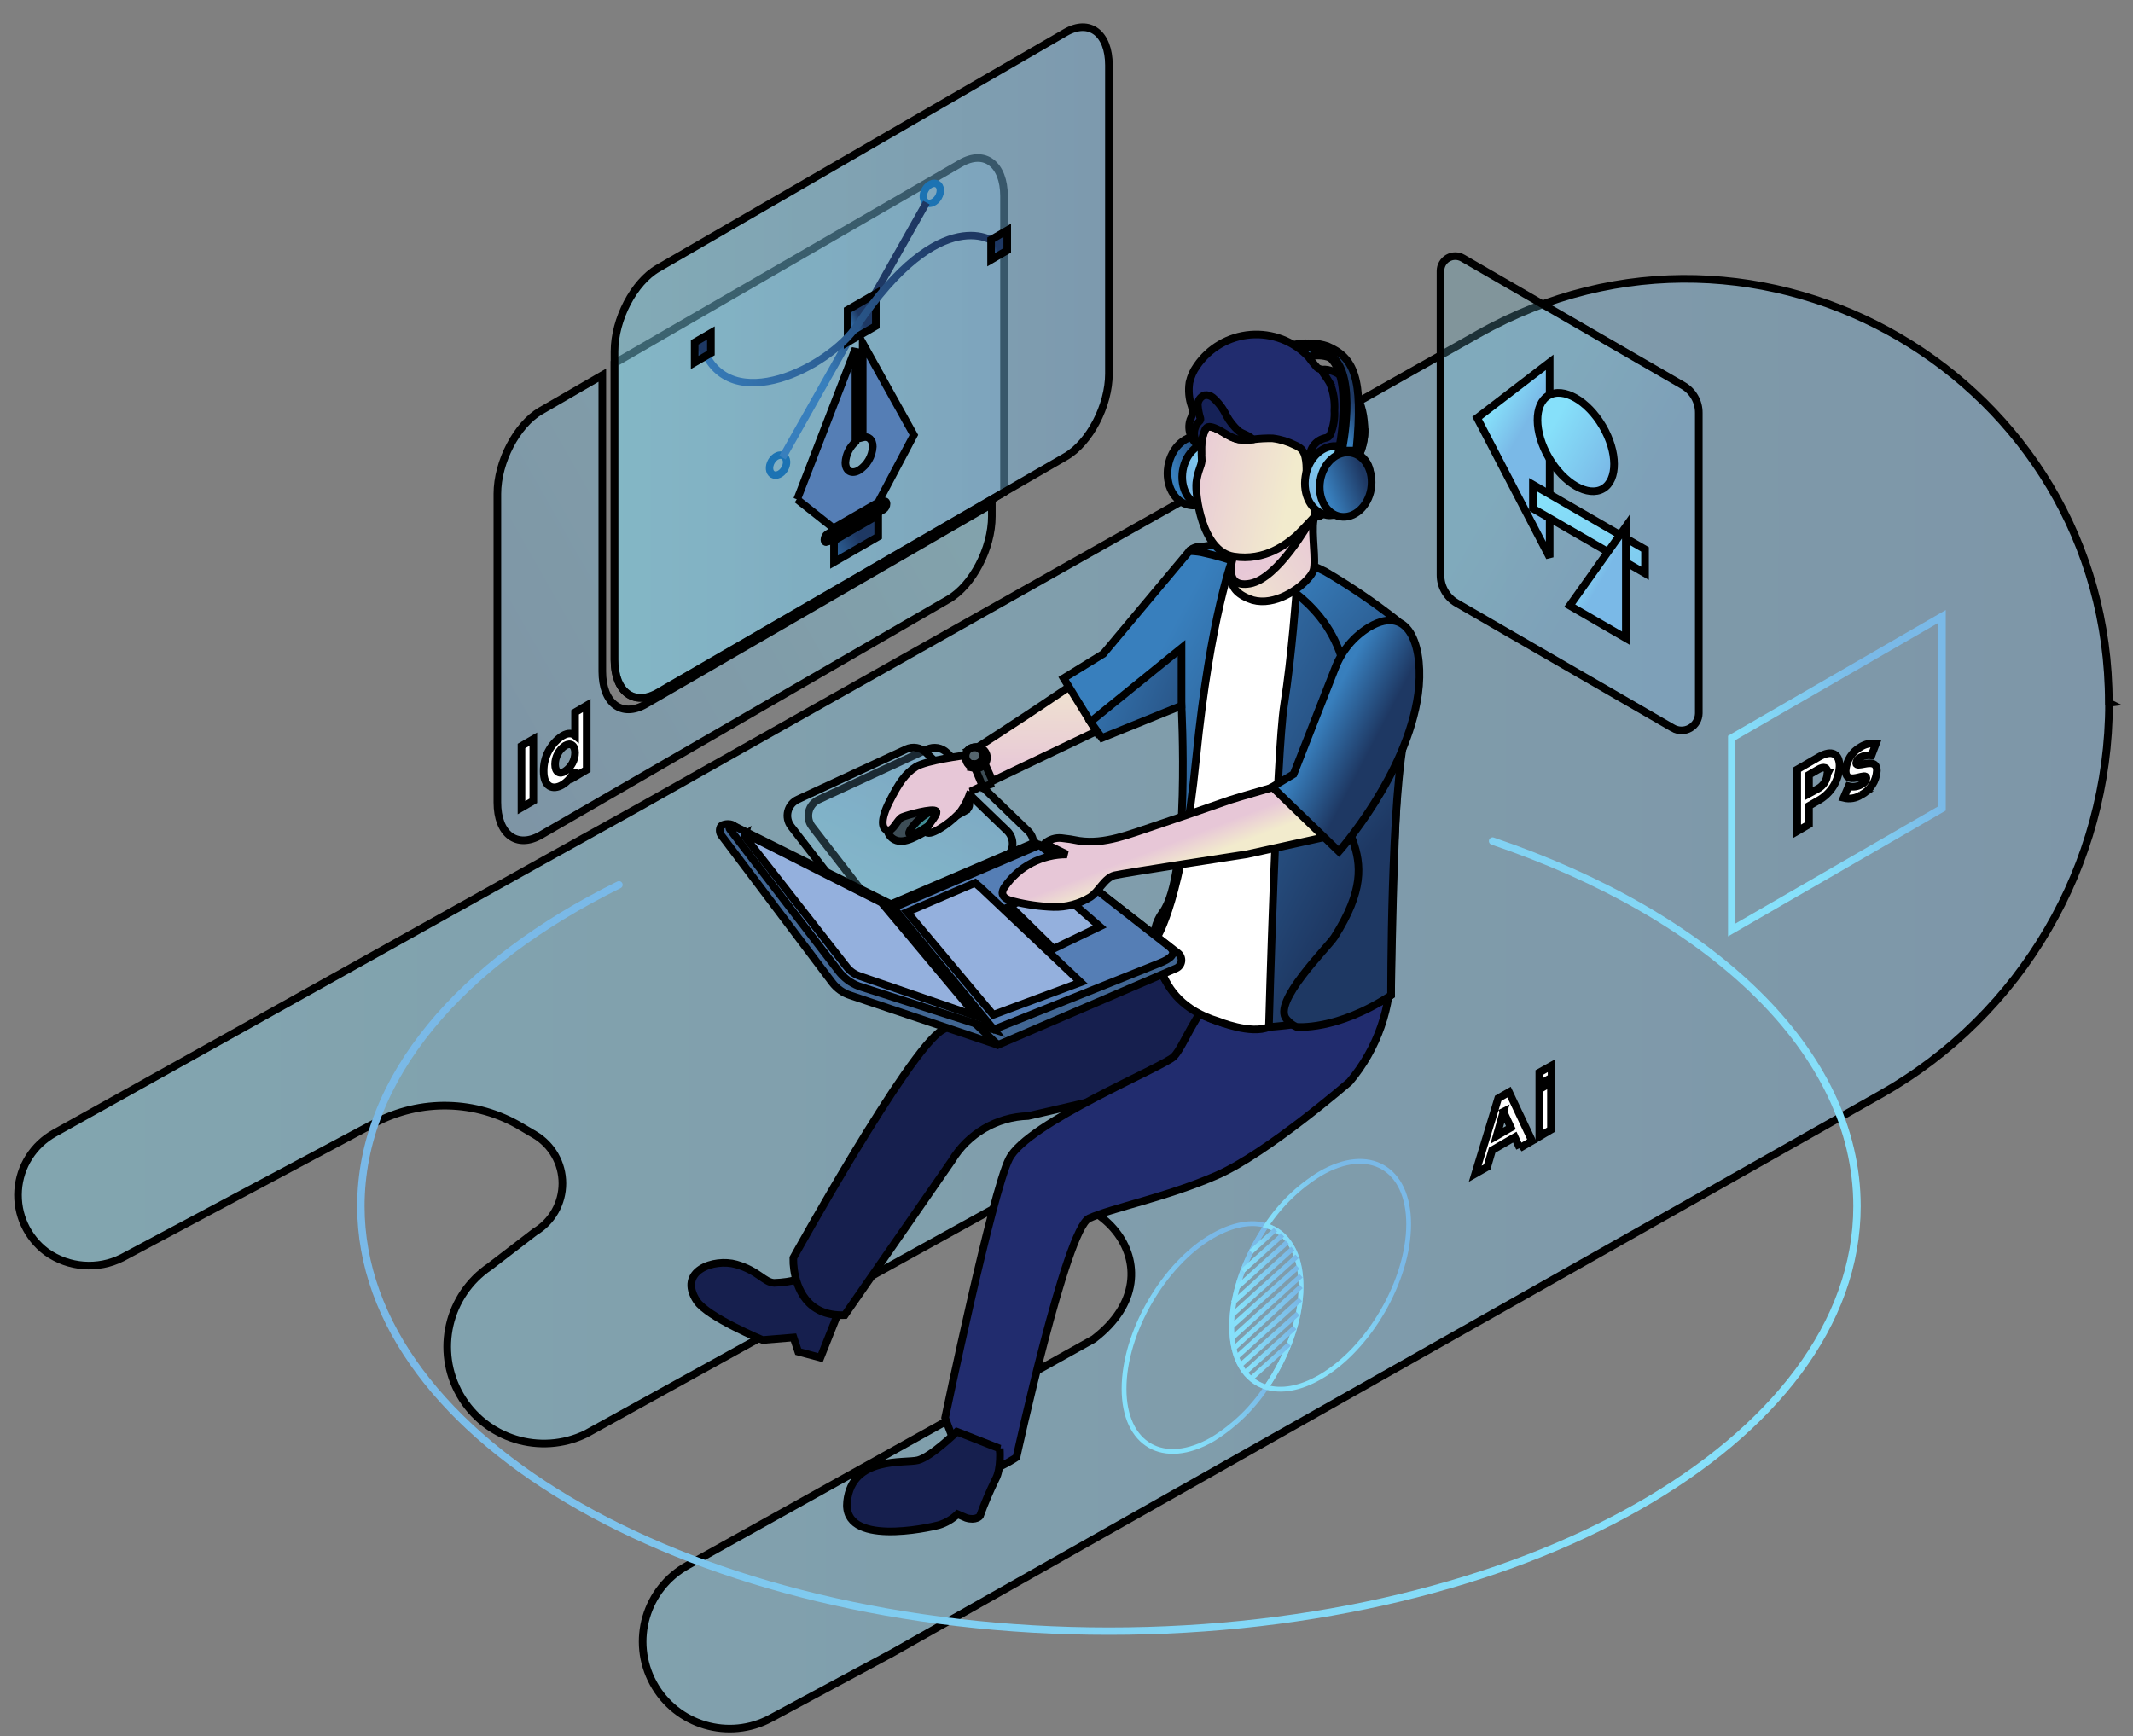 <svg width="737" height="600" xmlns="http://www.w3.org/2000/svg">
 <rect width="100%" height="100%" fill="#808080" stroke="none"/>
 <!-- Created with Method Draw - http://github.com/duopixel/Method-Draw/ -->

 <g>
  <title>background</title>
  <rect fill="none" id="canvas_background" height="602" width="739" y="-1" x="-1"/>
  <g display="none" overflow="visible" y="0" x="0" height="100%" width="100%" id="canvasGrid">
   <rect fill="url(#gridpattern)" stroke-width="0" y="0" x="0" height="100%" width="100%"/>
  </g>
 </g>
 <g>
  <title>Layer 1</title>
  <desc transform="matrix(0.529,0,0,0.529,0,0) ">Created with Sketch.</desc>
  <defs>
   <linearGradient y2="65.736%" y1="10.016%" x2="-14.855%" x1="87.595%" id="svg_108">
    <stop offset="0" stop-color="#86E0FA"/>
    <stop offset="1" stop-color="#7AB9E7"/>
   </linearGradient>
   <linearGradient y2="49.983%" y1="49.983%" x1="-2.4975e-14%" id="svg_107">
    <stop offset="0" stop-color="#86E0FA"/>
    <stop offset="1" stop-color="#7AB9E7"/>
   </linearGradient>
   <linearGradient y2="49.999%" y1="49.999%" x1=".014%" id="svg_106">
    <stop offset="0" stop-color="#86E0FA"/>
    <stop offset="1" stop-color="#7AB9E7"/>
   </linearGradient>
   <linearGradient y2="37.205%" y1="60.682%" x2="9.504%" x1="90.496%" id="svg_105">
    <stop offset="0" stop-color="#86E0FA"/>
    <stop offset="1" stop-color="#7AB9E7"/>
   </linearGradient>
   <linearGradient y2="7.363%" y1="78.936%" x2="57.443%" x1="19.511%" id="svg_104">
    <stop offset="0" stop-color="#86E0FA"/>
    <stop offset="1" stop-color="#7AB9E7"/>
   </linearGradient>
   <linearGradient y2="7.425%" y1="78.945%" x2="57.438%" x1="19.506%" id="svg_103">
    <stop offset="0" stop-color="#86E0FA"/>
    <stop offset="1" stop-color="#7AB9E7"/>
   </linearGradient>
   <linearGradient y2="51.231%" y1="34.146%" x2="45.683%" x1="142.6%" id="svg_102">
    <stop offset="0" stop-color="#1E3863"/>
    <stop offset="1" stop-color="#387FBD"/>
   </linearGradient>
   <linearGradient y2="20.698%" y1="79.38%" x2="28.684%" x1="71.316%" id="svg_101">
    <stop offset="0" stop-color="#1E3863"/>
    <stop offset="1" stop-color="#387FBD"/>
   </linearGradient>
   <linearGradient y2="20.798%" y1="79.37%" x2="28.708%" x1="71.292%" id="svg_100">
    <stop offset="0" stop-color="#86E0FA"/>
    <stop offset="1" stop-color="#7AB9E7"/>
   </linearGradient>
   <linearGradient y2="49.989%" y1="49.989%" x1="-1.9677e-14%" id="svg_99">
    <stop offset="0" stop-color="#86E0FA"/>
    <stop offset="1" stop-color="#7AB9E7"/>
   </linearGradient>
   <linearGradient y2="10.897%" y1="67.973%" x2="24.365%" x1="23.53%" id="svg_98">
    <stop offset="0" stop-color="#E7C7D7"/>
    <stop offset="0.42" stop-color="#ECD6D3"/>
    <stop offset="1" stop-color="#F2EBCD"/>
   </linearGradient>
   <linearGradient y2="28.855%" y1="72.799%" x2="23.178%" x1="81.193%" id="svg_97">
    <stop offset="0" stop-color="#1E3863"/>
    <stop offset="1" stop-color="#387FBD"/>
   </linearGradient>
   <linearGradient y2="12.93%" y1="70.861%" x2="31.805%" x1="64.492%" id="svg_96">
    <stop offset="0" stop-color="#1E3863"/>
    <stop offset="1" stop-color="#387FBD"/>
   </linearGradient>
   <linearGradient y2="67.092%" y1="56.436%" x2="54.555%" x1="43.923%" id="svg_95">
    <stop offset="0" stop-color="#E7C7D7"/>
    <stop offset="0.42" stop-color="#ECD6D3"/>
    <stop offset="1" stop-color="#F2EBCD"/>
   </linearGradient>
   <linearGradient y2="54.307%" y1="-15.463%" x2="-31.395%" x1="99.449%" id="svg_94">
    <stop offset="0" stop-color="#E7C7D7"/>
    <stop offset="0.42" stop-color="#ECD6D3"/>
    <stop offset="1" stop-color="#F2EBCD"/>
   </linearGradient>
   <linearGradient y2="377.6%" y1="36.403%" x2="361.53%" x1="41.214%" id="svg_93">
    <stop offset="0" stop-color="#E7C7D7"/>
    <stop offset="0.42" stop-color="#ECD6D3"/>
    <stop offset="1" stop-color="#F2EBCD"/>
   </linearGradient>
   <linearGradient y2="53.365%" y1="37.112%" x2="62.226%" x1="-5.415%" id="svg_92">
    <stop offset="0" stop-color="#E7C7D7"/>
    <stop offset="0.42" stop-color="#ECD6D3"/>
    <stop offset="1" stop-color="#F2EBCD"/>
   </linearGradient>
   <linearGradient y2="74045%" y1="74309%" x2="2280.3%" x1="2167%" id="svg_91">
    <stop offset="0" stop-color="#E7C7D7"/>
    <stop offset="0.42" stop-color="#ECD6D3"/>
    <stop offset="1" stop-color="#F2EBCD"/>
   </linearGradient>
   <linearGradient y2="71.105%" y1="32.477%" x2="-46.294%" x1="55.573%" id="svg_89">
    <stop offset="0" stop-color="#1E3863"/>
    <stop offset="1" stop-color="#387FBD"/>
   </linearGradient>
   <linearGradient y2="82.547%" y1="28.253%" x2="-45.087%" x1="43.489%" id="svg_88">
    <stop offset="0" stop-color="#1E3863"/>
    <stop offset="1" stop-color="#387FBD"/>
   </linearGradient>
   <linearGradient y2="68.137%" y1="34.535%" x2="27.883%" x1="60.841%" id="svg_87">
    <stop offset="0" stop-color="#1E3863"/>
    <stop offset="1" stop-color="#387FBD"/>
   </linearGradient>
   <linearGradient y2="73.702%" y1="40.205%" x2="2.784%" x1="36.556%" id="svg_86">
    <stop offset="0" stop-color="#1E3863"/>
    <stop offset="1" stop-color="#387FBD"/>
   </linearGradient>
   <linearGradient y2="64.54%" y1="34.985%" x2="-9.899%" x1="92.574%" id="svg_85">
    <stop offset="0" stop-color="#1E3863"/>
    <stop offset="1" stop-color="#387FBD"/>
   </linearGradient>
   <linearGradient y2="77.326%" y1="45.465%" x2="-11.244%" x1="19.093%" id="svg_84">
    <stop offset="0" stop-color="#1E3863"/>
    <stop offset="1" stop-color="#387FBD"/>
   </linearGradient>
   <linearGradient y2="78.36%" y1="46.616%" x2="-14.013%" x1="16.342%" id="svg_83">
    <stop offset="0" stop-color="#1E3863"/>
    <stop offset="1" stop-color="#387FBD"/>
   </linearGradient>
   <linearGradient y2="16.898%" y1="101.33%" x2="-30.902%" x1="191.5%" id="svg_82">
    <stop offset="0" stop-color="#1E3863"/>
    <stop offset="1" stop-color="#387FBD"/>
   </linearGradient>
   <linearGradient y2="37.196%" y1="58.141%" x2="41.056%" x1="65.392%" id="svg_81">
    <stop offset="0" stop-color="#1E3863"/>
    <stop offset="1" stop-color="#387FBD"/>
   </linearGradient>
   <linearGradient y2="63.922%" y1="32.437%" x2="65.418%" x1="35.632%" id="svg_80">
    <stop offset="0" stop-color="#86E0FA"/>
    <stop offset="1" stop-color="#7AB9E7"/>
   </linearGradient>
   <linearGradient y2="39.856%" y1="12.652%" x2="54.405%" x1="37.176%" id="svg_79">
    <stop offset="0" stop-color="#86E0FA"/>
    <stop offset="1" stop-color="#7AB9E7"/>
   </linearGradient>
   <linearGradient y2="92.735%" y1="21.523%" x2="67.625%" x1="44.028%" id="svg_78">
    <stop offset="0" stop-color="#86E0FA"/>
    <stop offset="1" stop-color="#7AB9E7"/>
   </linearGradient>
   <linearGradient y2="170.12%" y1="6.913%" x2="134.94%" x1="31.089%" id="svg_77">
    <stop offset="0" stop-color="#86E0FA"/>
    <stop offset="1" stop-color="#7AB9E7"/>
   </linearGradient>
   <linearGradient y2="41.281%" y1="12.179%" x2="64.846%" x1="39.398%" id="svg_76">
    <stop offset="0" stop-color="#86E0FA"/>
    <stop offset="1" stop-color="#7AB9E7"/>
   </linearGradient>
   <linearGradient y2="64.646%" y1="30.54%" x2="5.835%" x1="92.612%" id="svg_75">
    <stop offset="0" stop-color="#86E0FA"/>
    <stop offset="1" stop-color="#7AB9E7"/>
   </linearGradient>
   <linearGradient y2="20.714%" y1="79.286%" x2="28.708%" x1="71.292%" id="svg_74">
    <stop offset="0" stop-color="#1E3863"/>
    <stop offset="1" stop-color="#387FBD"/>
   </linearGradient>
   <linearGradient y2="72.413%" y1="47.955%" x2="-31.97%" x1="59.672%" id="svg_73">
    <stop offset="0" stop-color="#1E3863"/>
    <stop offset="1" stop-color="#387FBD"/>
   </linearGradient>
   <linearGradient y2="56.764%" y1="33.581%" x2="43.327%" x1="66.58%" id="svg_72">
    <stop offset="0" stop-color="#1E3863"/>
    <stop offset="1" stop-color="#387FBD"/>
   </linearGradient>
   <linearGradient y2="30.451%" y1="70.395%" x2="74.486%" x1="27.943%" id="svg_71">
    <stop offset="0" stop-color="#86E0FA"/>
    <stop offset="1" stop-color="#7AB9E7"/>
   </linearGradient>
   <linearGradient y2="35.56%" y1="73.166%" x2="71.37%" x1="30.547%" id="svg_70">
    <stop offset="0" stop-color="#86E0FA"/>
    <stop offset="1" stop-color="#7AB9E7"/>
   </linearGradient>
   <linearGradient y2="37.088%" y1="63.425%" x2="60.623%" x1="40.957%" id="svg_69">
    <stop offset="0" stop-color="#86E0FA"/>
    <stop offset="1" stop-color="#7AB9E7"/>
   </linearGradient>
   <linearGradient y2="27.219%" y1="64.798%" x2="71.069%" x1="30.286%" id="svg_68">
    <stop offset="0" stop-color="#86E0FA"/>
    <stop offset="1" stop-color="#7AB9E7"/>
   </linearGradient>
   <linearGradient y2="25.245%" y1="79.902%" x2="114.53%" x1="9.691%" id="svg_67">
    <stop offset="0" stop-color="#86E0FA"/>
    <stop offset="1" stop-color="#7AB9E7"/>
   </linearGradient>
   <linearGradient y2="24.427%" y1="78.084%" x2="108.99%" x1="5.973%" id="svg_66">
    <stop offset="0" stop-color="#86E0FA"/>
    <stop offset="1" stop-color="#7AB9E7"/>
   </linearGradient>
   <linearGradient y2="24.39%" y1="77.716%" x2="107.11%" x1="4.64%" id="svg_65">
    <stop offset="0" stop-color="#86E0FA"/>
    <stop offset="1" stop-color="#7AB9E7"/>
   </linearGradient>
   <linearGradient y2="24.177%" y1="77.36%" x2="106.08%" x1="3.919%" id="svg_64">
    <stop offset="0" stop-color="#86E0FA"/>
    <stop offset="1" stop-color="#7AB9E7"/>
   </linearGradient>
   <linearGradient y2="24.108%" y1="77.144%" x2="105.67%" x1="3.664%" id="svg_63">
    <stop offset="0" stop-color="#86E0FA"/>
    <stop offset="1" stop-color="#7AB9E7"/>
   </linearGradient>
   <linearGradient y2="24.175%" y1="76.837%" x2="105.52%" x1="3.513%" id="svg_62">
    <stop offset="0" stop-color="#86E0FA"/>
    <stop offset="1" stop-color="#7AB9E7"/>
   </linearGradient>
   <linearGradient y2="23.957%" y1="76.942%" x2="105.29%" x1="3.451%" id="svg_61">
    <stop offset="0" stop-color="#86E0FA"/>
    <stop offset="1" stop-color="#7AB9E7"/>
   </linearGradient>
   <linearGradient y2="23.418%" y1="77.592%" x2="105.43%" x1="3.455%" id="svg_60">
    <stop offset="0" stop-color="#86E0FA"/>
    <stop offset="1" stop-color="#7AB9E7"/>
   </linearGradient>
   <linearGradient y2="23.959%" y1="77.011%" x2="105.66%" x1="3.675%" id="svg_59">
    <stop offset="0" stop-color="#86E0FA"/>
    <stop offset="1" stop-color="#7AB9E7"/>
   </linearGradient>
   <linearGradient y2="23.958%" y1="76.756%" x2="106.35%" x1="4.057%" id="svg_58">
    <stop offset="0" stop-color="#86E0FA"/>
    <stop offset="1" stop-color="#7AB9E7"/>
   </linearGradient>
   <linearGradient y2="23.725%" y1="77.149%" x2="107.35%" x1="4.77%" id="svg_57">
    <stop offset="0" stop-color="#86E0FA"/>
    <stop offset="1" stop-color="#7AB9E7"/>
   </linearGradient>
   <linearGradient y2="23.657%" y1="77.32%" x2="109.32%" x1="6.205%" id="svg_56">
    <stop offset="0" stop-color="#86E0FA"/>
    <stop offset="1" stop-color="#7AB9E7"/>
   </linearGradient>
  </defs>
  <g stroke="null" id="svg_195">
   <g stroke="null" transform="matrix(2.632,0,0,2.632,-375.729,-2187.581) " id="svg_110" fill-rule="evenodd" fill="none">
    <g stroke="null" id="svg_111">
     <g stroke="null" id="svg_112">
      <path stroke="null" id="svg_113" opacity="0.36" fill-rule="nonzero" fill="url(#svg_108)" d="m272.961,897.331l0,1.62c0,4.194 -2.552,9.081 -5.698,10.89l-53.526,30.96c-3.145,1.8 -5.689,-0.117 -5.689,-4.311l0,-40.5c0,-4.203 2.543,-9.081 5.689,-10.899l8.088,-4.68l0,38.889c0,4.194 2.543,6.12 5.689,4.311l45.447,-26.28l-0,0z"/>
      <path stroke="null" id="svg_114" opacity="0.22" fill-rule="nonzero" fill="url(#svg_107)" d="m274.561,856.895l0,38.889l-45.447,26.316c-3.145,1.8 -5.689,-0.117 -5.689,-4.32l0,-38.934l45.438,-26.262c3.145,-1.827 5.698,0.117 5.698,4.311z"/>
      <path stroke="null" id="svg_115" opacity="0.39" fill-rule="nonzero" fill="url(#svg_106)" d="m419.621,923.441c0,21.286 -11.45,40.921 -29.962,51.381l-129.86,73.404l-15.826,8.505c-5.532,3.002 -12.446,0.955 -15.458,-4.577c-3.012,-5.532 -0.986,-12.462 4.53,-15.493l53.292,-29.7c11.962,-9.126 0,-22.824 -12.752,-17.334l-53.922,29.79c-5.995,2.893 -13.203,0.658 -16.515,-5.122s-1.603,-13.141 3.916,-16.865l4.925,-3.78l0.98,-0.756c2.243,-1.337 3.617,-3.758 3.617,-6.372s-1.374,-5.035 -3.617,-6.372l-1.797,-1.062c-5.908,-3.529 -13.23,-3.7 -19.295,-0.45l-33.072,17.64c-3.201,1.623 -7.037,1.331 -9.957,-0.756c-2.527,-1.891 -3.924,-4.936 -3.71,-8.088c0.214,-3.152 2.01,-5.979 4.77,-7.509l63.556,-35.469l13.256,-7.371l110.13,-62.1c36.999,-20.862 82.743,5.922 82.743,48.438l0.036,0.018l-0.007,0.001z"/>
      <path stroke="url(#svg_105)" id="svg_116" stroke-width="0.972" stroke-linecap="round" d="m338.701,941.58c28.65,9.747 47.837,27.567 47.837,47.934c0,30.834 -43.973,55.8 -98.209,55.8c-54.236,0 -98.2,-25.002 -98.2,-55.8c0,-16.848 13.13,-31.95 33.881,-42.192"/>
      <path stroke="null" id="svg_117" opacity="0.22" fill-rule="nonzero" fill="url(#svg_104)" d="m260.361,953.91l-11.009,-14.238c-0.433,-0.566 -0.584,-1.3 -0.408,-1.991c0.175,-0.691 0.657,-1.264 1.307,-1.555l14.217,-6.588c0.869,-0.406 1.898,-0.234 2.588,0.432l10.667,10.287c0.49,0.472 0.75,1.136 0.71,1.816c-0.04,0.68 -0.375,1.309 -0.917,1.721l-13.867,10.548c-0.492,0.384 -1.117,0.555 -1.735,0.474s-1.178,-0.408 -1.554,-0.906l0.001,0z"/>
      <path stroke="null" id="svg_118" opacity="0.22" fill-rule="nonzero" fill="url(#svg_103)" d="m257.621,953.89l-11.018,-14.238c-0.433,-0.566 -0.584,-1.3 -0.408,-1.991c0.175,-0.691 0.657,-1.264 1.307,-1.555l14.208,-6.588c0.872,-0.405 1.903,-0.233 2.597,0.432l10.667,10.287c0.49,0.472 0.75,1.136 0.71,1.816c-0.04,0.68 -0.375,1.309 -0.917,1.721l-13.903,10.548c-1.016,0.775 -2.466,0.582 -3.244,-0.432l0.001,0z"/>
      <path stroke="null" id="svg_119" fill-rule="nonzero" fill="#3D4D56" d="m269.321,937.69c0.192,-0.089 0.364,-0.218 0.503,-0.378c0.35,-0.45 0.135,-1.107 -0.099,-1.629c-0.293,-0.742 -0.673,-1.446 -1.132,-2.097c-0.478,-0.648 -1.174,-1.102 -1.959,-1.278c-0.916,-0.068 -1.83,0.152 -2.615,0.63c-1.114,0.525 -2.132,1.234 -3.011,2.097c-1.168,1.206 -3.02,5.211 -0.827,6.354c1.321,0.693 3.154,-0.612 4.305,-1.17c1.636,-0.792 3.253,-1.638 4.835,-2.529l0,0z"/>
      <path stroke="null" id="svg_120" fill-rule="nonzero" fill="#418D96" d="m264.891,937.72c0.759,-0.554 1.687,-0.824 2.624,-0.765c0.35,0.063 0.746,0.306 0.701,0.666c-0.027,0.131 -0.089,0.253 -0.18,0.351c-0.782,0.9 -2.148,1.026 -3.235,1.548c-0.593,0.279 -1.105,0.693 -1.681,1.008c-0.575,0.315 -1.33,0.423 -0.899,-0.378c0.666,-1.026 1.586,-1.863 2.669,-2.43l0,0z"/>
      <path stroke="null" id="svg_121" fill-rule="nonzero" fill="url(#svg_102)" d="m314.521,878c0.937,-0.271 1.935,-0.233 2.849,0.108c-1.285,-1.233 -3.047,-1.835 -4.817,-1.647c-3.307,0.099 1.968,1.539 1.968,1.539z"/>
      <ellipse stroke="null" id="svg_122" fill-rule="nonzero" fill="url(#svg_101)" ry="3.649" rx="4.581" cy="952.028" cx="454.351" transform="rotate(-80.26 299.701,892.964) translate(-154.65,-59.064) "/>
      <ellipse stroke="null" id="svg_123" fill-rule="nonzero" fill="url(#svg_100)" ry="3.379" rx="4.248" cy="953.022" cx="457.671" transform="rotate(-80.26 301.361,893.461) translate(-156.31,-59.561) "/>
      <path stroke="null" id="svg_124" opacity="0.45" fill-rule="nonzero" fill="url(#svg_99)" d="m288.331,839.714l0,40.5c0,4.194 -2.543,9.081 -5.689,10.89l-8.088,4.671l-45.438,26.325c-3.145,1.8 -5.689,-0.117 -5.689,-4.32l0,-40.5c0,-4.212 2.543,-9.081 5.689,-10.899l53.526,-30.978c3.145,-1.818 5.689,0.117 5.689,4.311l0,0z"/>
      <path stroke="null" id="svg_125" fill-rule="nonzero" fill="#161F4E" d="m252.741,1003.66l-2.283,5.742l-2.912,-0.783l-0.62,-1.863l-4.053,0.333s-7.189,-2.979 -8.636,-5.112c-2.597,-3.96 2.247,-5.652 5.168,-4.815c2.921,0.837 3.667,2.367 4.988,2.421c1.121,-0.03 2.235,-0.196 3.316,-0.495l5.033,4.572z"/>
      <path stroke="null" id="svg_126" fill-rule="nonzero" fill="#161F4E" d="m308.001,948.3l-2.615,0.963l-5.257,1.998c-9.391,3.6 -24.921,9.9 -33.71,15.156c-4.439,2.646 -19.52,29.889 -19.52,29.889c-0.009,0.521 0.024,1.042 0.099,1.557c0.324,2.259 1.609,6.147 6.65,5.958l14.056,-20.277c2.121,-3.541 5.899,-5.753 10.02,-5.868l10.721,-2.475l20.67,-10.557l5.716,-2.925l2.004,-7.092l-8.834,-6.327l0.001,0z"/>
      <path stroke="null" id="svg_127" fill-rule="nonzero" fill="#212C6E" d="m321.741,952.52l-10.011,-0.189c-0.568,2.737 -2.292,5.094 -4.727,6.462l-0.072,0c-1.548,0.747 -3.014,1.652 -4.377,2.7c-2.903,2.538 -4.386,7.002 -5.671,8.361c-1.285,1.359 -19.232,8.676 -21.65,13.446c-2.211,4.338 -8.403,33.993 -8.403,33.993s0.458,1.35 1.141,3.015c0.422,1.026 0.899,2.169 1.447,3.186c1.366,2.7 6.776,-1.008 6.776,-1.008s6.534,-30.006 9.526,-31.374s10.2,-2.763 16.797,-5.652s17.408,-12.276 17.408,-12.276c3.639,-4.323 5.559,-9.838 5.392,-15.489c-0.081,-2.835 -0.171,-5.274 -0.225,-5.4c-0.117,-0.279 -3.352,0.225 -3.352,0.225l-0.001,0z"/>
      <path stroke="null" id="svg_128" fill-rule="nonzero" fill="#161F4E" d="m274.001,1021.34s0.225,2.637 -0.557,4.041c-0.771,1.569 -1.455,3.179 -2.049,4.824c0,0 -0.53,0.63 -1.797,0.243l-1.141,-0.495c-0.69,0.66 -1.524,1.15 -2.436,1.431c-1.402,0.378 -12.725,2.88 -12.06,-3.114c0.665,-5.994 7.576,-4.95 9.31,-5.4s5.096,-3.744 5.096,-3.744l5.635,2.214l-0.001,0z"/>
      <path stroke="null" id="svg_129" fill-rule="nonzero" fill="url(#svg_98)" d="m270.161,935.07c-0.275,0.907 -0.694,1.764 -1.24,2.538c-0.899,1.188 -3.595,3.168 -4.413,2.889c-0.818,-0.279 1.573,-2.385 1.15,-2.844c-0.422,-0.459 -3.792,0.504 -4.449,0.774s-1.177,1.881 -1.923,1.737s-1.042,-1.242 0.216,-3.744s2.121,-3.717 3.478,-4.581c1.357,-0.864 6.462,-1.512 6.462,-1.512s7.486,-4.806 11.683,-7.668l11.566,-7.758l-2.948,10.8l-19.583,9.369l0.001,0z"/>
      <path stroke="null" id="svg_130" fill-rule="nonzero" fill="url(#svg_97)" d="m298.901,903.488l-11.297,13.5l-5.221,3.213l4.494,7.299l10.982,-3.69s1.186,22.23 -2.498,27.144c-3.685,4.914 1.519,16.038 13.966,15.039c12.447,-0.999 16.042,-4.167 16.042,-4.167s0.422,-38.601 2.777,-46.152c-3.534,-4.2 -8.256,-7.228 -13.543,-8.685c-8.466,-2.151 -13.75,-5.454 -15.7,-3.501l-0.001,0z"/>
      <path stroke="null" id="svg_131" fill-rule="nonzero" fill="#fff" d="m304.661,904.244s-3.002,7.641 -4.871,26.379s-5.131,23.553 -5.131,23.553s-1.096,8.298 7.98,11.052c0,0 4.377,1.8 6.695,0.756c0,0 0.989,-36 1.995,-42.3s1.636,-15.165 1.636,-15.165s-9.796,4.329 -8.304,-4.275l-0,0z"/>
      <path stroke="null" id="svg_132" fill-rule="nonzero" fill="#416693" d="m297.411,956.3c0.318,0.253 0.482,0.654 0.432,1.058s-0.305,0.753 -0.675,0.922l-23.429,10.071l-20.283,-15.804l25.163,-10.8l18.792,14.553l-0,0z"/>
      <path stroke="null" id="svg_133" fill-rule="nonzero" fill="#557eb5" d="m296.201,955.4c1.186,0.9 0.234,1.62 -1.177,2.187l-21.766,8.712l-19.214,-13.401l25.163,-10.8l16.994,13.302l0,0z"/>
      <polygon stroke="null" id="svg_134" fill-rule="nonzero" fill="#94b0dd" points="280.801,947.29 287.131,952.8 281.061,955.72 275.351,950.11 "/>
      <polygon stroke="null" id="svg_135" fill-rule="nonzero" fill="#94b0dd" points="270.761,947.07 271.561,947.76 284.631,960.12 273.141,964.39 261.841,950.9 "/>
      <path stroke="null" id="svg_136" fill-rule="nonzero" fill="#416693" d="m263.681,958.87l-24.66,-19.359c-0.377,-0.288 -1.465,-0.225 -1.672,0.198c-0.184,0.369 -0.139,0.811 0.117,1.134l14.532,19.296c0.6,0.793 1.428,1.383 2.373,1.692l19.412,6.525l-10.101,-9.486l-0.001,0z"/>
      <path stroke="null" id="svg_137" fill-rule="nonzero" fill="#557eb5" d="m238.515,939.69c0.081,-0.167 0.278,-0.242 0.449,-0.171l20.67,10.305l13.579,16.488l-17.704,-5.679c-1.071,-0.407 -2.006,-1.109 -2.696,-2.025l-14.235,-18.567c-0.087,-0.095 -0.112,-0.232 -0.063,-0.351l-0,0z"/>
      <path stroke="null" id="svg_138" fill-rule="nonzero" fill="#94b0dd" d="m240.591,940.75c0.037,-0.04 0.089,-0.062 0.144,-0.062c0.054,0 0.106,0.022 0.144,0.062l17.596,8.901l12.51,14.94l-15.467,-5.319c-0.662,-0.245 -1.239,-0.676 -1.663,-1.242l-13.31,-17.028c-0.031,-0.045 -0.043,-0.101 -0.033,-0.155s0.041,-0.102 0.087,-0.133l-0.009,0.036l0.001,0z"/>
      <path stroke="null" id="svg_139" fill-rule="nonzero" fill="url(#svg_96)" d="m325.371,961.82c-7.189,4.716 -12.42,4.149 -12.42,4.149c-0.51,-0.221 -0.957,-0.564 -1.303,-0.999c-1.968,-2.232 5.437,-9.45 6.291,-10.8c7.747,-12.177 -1.438,-13.68 0.602,-23.076c0.638,-2.593 1.015,-5.243 1.123,-7.911c0.029,-1.548 -0.137,-3.093 -0.494,-4.599c-0.17,-0.719 -0.389,-1.426 -0.656,-2.115c-2.75,-7.146 -10.074,-11.088 -18.091,-12.816c-0.368,-0.072 -1.51,-0.171 -1.519,-0.171c-0.144,-0.423 8.169,-2.115 12.582,0.369c1.222,0.576 2.561,1.089 3.784,1.656c0.512,0.225 0.998,0.441 1.465,0.684c3.325,1.945 6.511,4.119 9.535,6.507c0.225,0.234 0.431,0.477 0.62,0.702c2.552,3.204 2.04,6.867 0.449,13.5c-2.049,8.703 -1.968,34.92 -1.968,34.92l0,0z"/>
      <path stroke="null" id="svg_140" fill-rule="nonzero" fill="#3D4D56" d="m273.191,933.98l-2.103,-4.68l-1.303,0.495c0.404,0.828 2.022,4.707 2.022,4.707l1.384,-0.522l-0,0z"/>
      <path stroke="null" id="svg_141" fill-rule="nonzero" fill="#3D4D56" d="m270.641,932c0.556,0.113 1.126,-0.121 1.443,-0.593c0.317,-0.472 0.318,-1.089 0.003,-1.562c-0.315,-0.473 -0.884,-0.709 -1.441,-0.598c-0.557,0.111 -0.992,0.548 -1.101,1.106c-0.132,0.756 0.363,1.479 1.114,1.629l-0.018,0.018l0,-0z"/>
      <path stroke="null" id="svg_142" fill-rule="nonzero" fill="#56666E" d="m270.511,931.442c0.605,0.109 1.185,-0.294 1.294,-0.9c0.082,-0.59 -0.314,-1.141 -0.899,-1.251l-0.144,0c-0.568,-0.067 -1.095,0.309 -1.218,0.869c-0.123,0.56 0.198,1.122 0.741,1.3c0.069,0.009 0.138,0.009 0.207,0l0.018,-0.018l0,0z"/>
      <path stroke="null" id="svg_143" fill-rule="nonzero" fill="url(#svg_95)" d="m306.431,943.31s-16.302,2.502 -17.345,2.763c-1.339,0.333 -2.076,2.142 -3.199,2.862c-1.464,0.896 -3.156,1.346 -4.871,1.296c-1.762,-0.06 -3.513,-0.31 -5.221,-0.747c-0.638,-0.135 -1.42,-0.441 -1.447,-1.098c0.021,-0.293 0.131,-0.572 0.315,-0.801c1.849,-2.688 4.91,-4.28 8.169,-4.248l-2.93,-1.44c0.601,-0.525 1.39,-0.781 2.184,-0.711c0.785,0.08 1.564,0.2 2.337,0.36c3.352,0.504 6.677,-0.9 9.796,-1.926c3.343,-1.122 6.68,-2.268 10.011,-3.438c0.755,-0.27 7.136,-2.07 7.891,-2.331l4.979,7.119l-10.667,2.34l0,0z"/>
      <path stroke="null" id="svg_144" fill-rule="nonzero" fill="url(#svg_94)" d="m315.171,906.062c-0.136,0.33 -0.328,0.635 -0.566,0.9c-1.303,1.593 -4.494,3.753 -7.378,2.979l-0.548,-0.198c-3.703,-1.512 -1.914,-4.068 -1.555,-7.605c0.135,-1.35 0.252,-2.106 2.436,-2.574c2.573,-0.502 5.189,-0.749 7.81,-0.738c-0.575,1.386 0.054,4.806 -0.09,6.552c-0.007,0.232 -0.044,0.461 -0.108,0.684l-0,0z"/>
      <path stroke="null" id="svg_145" fill-rule="nonzero" fill="url(#svg_93)" d="m314.681,899.672s-4.143,7.443 -7.828,8.1c-3.685,0.657 -2.193,-3.51 -2.193,-3.51l10.02,-4.59l0,0z"/>
      <path stroke="null" id="svg_146" fill-rule="nonzero" fill="url(#svg_92)" d="m310.711,880.196c1.188,-0.263 2.422,-0.232 3.595,0.09c0.755,0.324 1.016,1.125 1.716,1.431c0.899,0.432 2.058,0.459 2.822,1.179c0.537,0.597 0.911,1.322 1.087,2.106c0.565,1.766 0.658,3.65 0.27,5.463c-0.62,2.43 -3.208,6.543 -3.208,6.543c-1.276,1.577 -2.641,3.08 -4.089,4.5c-1.186,0.99 -4.035,3.375 -8.214,2.7c-4.179,-0.675 -5.06,-8.208 -4.88,-9.72s0.656,-2.115 0.71,-2.853c-0.054,-1.031 -0.054,-2.065 0,-3.096c0.147,-1.017 0.518,-1.989 1.087,-2.844c0.082,-0.101 0.154,-0.209 0.216,-0.324c2.17,-2.826 5.362,-4.684 8.888,-5.175l0,0z"/>
      <path stroke="null" id="svg_147" fill-rule="nonzero" fill="#212C6E" d="m321.891,887.963c-0.117,2.619 -1.456,4.392 -3.127,7.056c-0.899,1.395 -2.274,4.5 -3.388,3.888c0,0 -0.413,-3.6 1.042,-3.753s2.175,-4.887 0.566,-4.194c-0.278,0.117 -0.522,0.303 -0.71,0.54c-0.06,0.049 -0.109,0.111 -0.144,0.18c-0.639,0.934 -1.065,1.997 -1.249,3.114c-0.045,0.279 -0.324,0.585 -0.557,0.441c-0.18,-1.359 0.09,-2.772 -0.225,-4.104c-0.075,-0.364 -0.239,-0.704 -0.476,-0.99c-0.247,-0.229 -0.533,-0.412 -0.845,-0.54c-0.926,-0.469 -1.927,-0.773 -2.957,-0.9c-0.874,-0.019 -1.748,0.029 -2.615,0.144c-0.597,0.079 -1.201,0.079 -1.797,0c-1.375,-0.234 -2.381,-1.368 -3.658,-1.647c-0.674,-0.144 -0.791,0.333 -1.024,0.999c-0.167,0.503 -0.263,1.027 -0.288,1.557c-0.002,0.06 0.021,0.119 0.063,0.162c-1.322,-0.694 -1.952,-2.241 -1.492,-3.663c0.157,-0.315 0.266,-0.652 0.324,-0.999c-0.012,-0.255 -0.061,-0.506 -0.144,-0.747c-0.349,-1.008 -0.448,-2.086 -0.288,-3.141c0.173,-0.784 0.503,-1.525 0.971,-2.178c1.61,-2.358 4.198,-3.863 7.041,-4.093c2.844,-0.231 5.639,0.837 7.607,2.905c0.351,0.489 0.729,0.958 1.132,1.404c0.422,0.333 0.899,0.252 1.492,0.396c1.147,0.281 2.16,0.952 2.867,1.899c1.016,1.369 1.638,2.991 1.797,4.689c0.066,0.522 0.093,1.049 0.081,1.575l0,0z"/>
      <path stroke="null" id="svg_148" fill-rule="nonzero" fill="#152157" d="m317.341,881.456c0.47,1.139 0.673,2.37 0.593,3.6c0.061,1.042 -0.111,2.084 -0.503,3.051c-0.068,0.168 -0.18,0.314 -0.324,0.423c-0.145,0.079 -0.304,0.131 -0.467,0.153c-0.689,0.179 -1.276,0.63 -1.627,1.251c-0.343,0.625 -0.411,1.365 -0.189,2.043c0.045,0.126 0.108,0.27 0.225,0.315s0.395,-0.081 0.557,-0.207c1.006,-0.756 2.543,-0.351 3.595,-1.08c0.493,-0.381 0.832,-0.927 0.953,-1.539c0.111,-0.593 0.154,-1.197 0.126,-1.8l-0.054,-4.761c0.02,-0.328 -0.02,-0.658 -0.117,-0.972c-0.134,-0.319 -0.337,-0.605 -0.593,-0.837c-0.657,-0.713 -1.522,-1.201 -2.471,-1.395c-0.548,-0.09 -0.899,-0.063 -0.557,0.477c0.313,0.406 0.598,0.833 0.854,1.278l-0,0z"/>
      <path stroke="null" id="svg_149" fill-rule="nonzero" fill="url(#svg_91)" d="m315.921,892.841c-0.117,0.153 -0.35,0.558 0.072,0.405c0.069,-0.009 0.138,-0.009 0.207,0c-0.267,0.282 -0.448,0.635 -0.521,1.017c-0.017,0.101 -0.017,0.205 0,0.306c0.016,0.106 0.088,0.196 0.189,0.234c0.124,0.021 0.251,-0.012 0.35,-0.09c0.332,-0.139 0.561,-0.451 0.593,-0.81l0.288,-1.071c0.037,-0.085 0.055,-0.177 0.054,-0.27c0,-0.099 -0.018,-0.196 -0.054,-0.288c-0.024,-0.071 -0.072,-0.131 -0.135,-0.171c-0.155,-0.018 -0.311,0.027 -0.431,0.126c-0.226,0.18 -0.431,0.385 -0.611,0.612l-0,0z"/>
      <path stroke="null" id="svg_150" fill-rule="nonzero" fill="#152157" d="m318.791,894.938c-0.899,1.404 -2.292,4.5 -3.406,3.897c0,0 -0.413,-3.6 1.042,-3.753s2.193,-4.878 0.575,-4.194c-0.277,0.124 -0.523,0.308 -0.719,0.54c0.157,-0.193 0.328,-0.374 0.512,-0.54c0.424,-0.453 0.976,-0.767 1.582,-0.9c0.304,-0.027 0.605,-0.081 0.899,-0.162c0.487,-0.253 0.885,-0.649 1.141,-1.134c0.263,-0.475 0.725,-0.805 1.258,-0.9c0.071,-0.019 0.145,-0.019 0.216,0c-0.117,2.808 -1.465,4.608 -3.1,7.146l-0,0z"/>
      <path stroke="null" id="svg_151" fill-rule="nonzero" fill="#557eb5" d="m247.401,896.72l4.772,3.78l5.869,-3.384l4.682,-8.856l-6.713,-12.06l0,12.375c0.764,-0.198 1.321,0.279 1.321,1.215c-0.071,1.26 -0.739,2.411 -1.797,3.096c-0.989,0.576 -1.797,0.117 -1.797,-1.026c0.07,-1.039 0.544,-2.008 1.321,-2.7l0,-12.249l-7.657,19.809l-0,0z"/>
      <path stroke="null" id="svg_152" fill-rule="nonzero" fill="url(#svg_89)" d="m251.371,902.3l7.378,-4.266c0.242,-0.168 0.386,-0.444 0.386,-0.738c0,-0.288 -0.171,-0.414 -0.386,-0.288l-7.378,4.257c-0.242,0.168 -0.386,0.444 -0.386,0.738c0,0.297 0.171,0.378 0.386,0.297z"/>
      <polygon stroke="null" id="svg_153" fill-rule="nonzero" fill="url(#svg_88)" points="252.241,902.129 258.041,898.772 258.041,901.607 252.241,904.955 "/>
      <ellipse stroke="#1C73B3" id="svg_154" stroke-width="0.972" ry="1" rx="1.413" cy="879.166" cx="385.111" transform="rotate(-59.69 265.081,856.533) translate(-120.03,-22.633) "/>
      <ellipse stroke="#1C73B3" id="svg_155" stroke-width="0.972" ry="1" rx="1.413" cy="950.536" cx="344.739" transform="rotate(-59.69 244.895,892.218) translate(-99.844,-58.318) "/>
      <path stroke="url(#svg_87)" id="svg_156" stroke-width="0.972" d="m245.471,891.23l18.9,-33.48"/>
      <polygon stroke="null" id="svg_157" fill-rule="nonzero" fill="url(#svg_86)" points="254.031,876.083 257.731,873.95 257.731,869.702 254.031,871.835 "/>
      <path stroke="url(#svg_85)" id="svg_158" stroke-width="0.972" d="m273.561,863.186c0,-0.297 -7.189,-5.805 -18.36,10.8c-3.523,5.274 -16.689,12.114 -20.194,2.817"/>
      <polygon stroke="null" id="svg_159" fill-rule="nonzero" fill="url(#svg_84)" points="272.861,865.256 274.981,864.023 274.981,861.386 272.861,862.619 "/>
      <polygon stroke="null" id="svg_160" fill-rule="nonzero" fill="url(#svg_83)" points="233.95,878.738 236.08,877.505 236.08,874.868 233.95,876.101 "/>
      <path stroke="null" id="svg_161" fill-rule="nonzero" fill="#152157" d="m307.201,888.854c-0.597,0.079 -1.201,0.079 -1.797,0c-1.375,-0.234 -2.381,-1.368 -3.658,-1.647c-0.674,-0.144 -0.791,0.333 -1.024,0.999c-0.167,0.503 -0.263,1.027 -0.288,1.557l0,0.099c-0.528,-0.384 -0.861,-0.982 -0.909,-1.634c-0.048,-0.652 0.192,-1.292 0.658,-1.75c0.07,-0.049 0.123,-0.118 0.153,-0.198c0.014,-0.065 0.014,-0.133 0,-0.198c-0.177,-0.558 -0.289,-1.135 -0.333,-1.719c-0.029,-0.595 0.337,-1.137 0.899,-1.332c0.372,-0.049 0.748,0.055 1.042,0.288c0.759,0.654 1.371,1.46 1.797,2.367c0.424,0.785 0.984,1.489 1.654,2.079c0.521,0.378 1.42,0.576 1.806,1.089l-0,0z"/>
      <polygon stroke="null" id="svg_162" fill-rule="nonzero" fill="url(#svg_82)" points="297.861,923.801 297.861,916.232 285.911,925.925 287.411,928.04 "/>
      <path stroke="null" id="svg_163" fill-rule="nonzero" fill="url(#svg_81)" d="m318.031,918.869l-5.455,13.923l-2.813,1.683l8.762,8.469s8.942,-10.071 10.398,-20.7c0.764,-5.625 -0.899,-12.006 -6.426,-8.757c-2.044,1.248 -3.615,3.141 -4.466,5.382l-0,0z"/>
      <path stroke="null" id="svg_164" opacity="0.22" fill-rule="nonzero" fill="url(#svg_80)" d="m362.371,926.744l-28.39,-16.416c-1.313,-0.759 -2.122,-2.163 -2.121,-3.681l0,-39.924c-0.002,-0.697 0.37,-1.342 0.973,-1.69c0.603,-0.348 1.347,-0.345 1.948,0.007l28.938,16.731c1.282,0.741 2.066,2.117 2.049,3.6l0,39.429c-0.007,0.807 -0.442,1.549 -1.141,1.949c-0.699,0.4 -1.558,0.398 -2.256,-0.005l0,0z"/>
      <polygon stroke="null" id="svg_165" fill-rule="nonzero" fill="url(#svg_79)" points="346.191,878.72 346.191,904.325 336.671,886.019 "/>
      <ellipse stroke="null" id="svg_166" fill-rule="nonzero" fill="url(#svg_78)" ry="7.089" rx="4.091" cy="944.484" cx="554.191" transform="rotate(-30.31 349.621,889.192) translate(-204.57,-55.292) "/>
      <polygon stroke="null" id="svg_167" fill-rule="nonzero" fill="url(#svg_77)" points="358.711,906.422 343.991,897.917 343.991,894.776 358.711,903.281 "/>
      <polygon stroke="null" id="svg_168" fill-rule="nonzero" fill="url(#svg_76)" points="356.191,900.293 356.191,914.936 348.821,910.67 "/>
      <path stroke="null" id="svg_169" fill-rule="nonzero" fill="url(#svg_75)" d="m322.561,893.93c-0.422,2.493 -3.595,5.193 -5.599,4.851s-3.244,-2.637 -2.822,-5.13c0.422,-2.493 2.381,-4.239 4.368,-3.897s4.484,1.683 4.053,4.176l0,0z"/>
      <ellipse stroke="null" id="svg_170" fill-rule="nonzero" fill="url(#svg_74)" ry="3.379" rx="4.248" cy="955.664" cx="493.771" transform="rotate(-80.26 319.411,894.782) translate(-174.36,-60.882) "/>
      <path stroke="null" id="svg_171" fill-rule="nonzero" fill="url(#svg_73)" d="m318.501,890.312s2.067,-9.819 -1.375,-12.411c-1.382,-0.879 -2.967,-1.384 -4.601,-1.467c1.345,-0.337 2.759,-0.278 4.071,0.171c3.397,1.476 4.754,4.005 3.784,13.707l-1.878,0z"/>
      <path stroke="null" id="svg_172" fill-rule="nonzero" fill="url(#svg_72)" d="m318.931,890.312s2.067,-9.819 -1.375,-12.411c-1.379,-0.878 -2.961,-1.383 -4.592,-1.467c1.342,-0.336 2.753,-0.276 4.062,0.171c3.406,1.476 4.763,4.005 3.784,13.707l-1.878,0z"/>
      <path stroke="null" id="svg_173" fill-rule="nonzero" fill="#fff" d="m342.261,981.89l-0.647,-1.44l-2.975,1.719l-0.638,2.187l-1.582,0.9l3.011,-9.9l1.429,-0.819l3.02,6.408l-1.618,0.945l0,0zm-2.13,-4.779l-0.899,3.168l1.869,-1.08l-0.971,-2.088l-0,0z"/>
      <path stroke="null" id="svg_174" fill-rule="nonzero" fill="#fff" d="m344.831,973.53l0,-1.566l1.609,-0.9l0,1.557l-1.609,0.909zm0,6.849l0,-6.192l1.528,-0.9l0,6.192l-1.528,0.9z"/>
      <path stroke="null" id="svg_175" fill-rule="nonzero" fill="#fff" d="m381.411,936.28l-1.177,0.675l0,2.43l-1.546,0.9l0,-8.1l2.867,-1.665c1.681,-0.972 2.696,-0.414 2.696,1.242c-0.094,1.899 -1.17,3.612 -2.84,4.518l0,0zm1.276,-3.6c0,-0.792 -0.485,-0.945 -1.258,-0.495l-1.195,0.693l0,2.466l1.177,-0.639c0.715,-0.391 1.18,-1.121 1.231,-1.935l0.045,-0.09l0,0z"/>
      <path stroke="null" id="svg_176" fill-rule="nonzero" fill="#fff" d="m387.091,935.51c-0.68,0.451 -1.518,0.595 -2.31,0.396l0.656,-1.53c0.576,0.148 1.187,0.061 1.698,-0.243c0.347,-0.145 0.59,-0.464 0.638,-0.837c0,-0.387 -0.521,-0.207 -1.114,-0.072c-0.755,0.18 -1.609,0.27 -1.609,-0.9c0.087,-1.303 0.828,-2.472 1.968,-3.105c0.599,-0.378 1.311,-0.534 2.013,-0.441l-0.584,1.548c-0.5,-0.062 -1.008,0.029 -1.456,0.261c-0.304,0.14 -0.517,0.424 -0.566,0.756c0,0.351 0.512,0.216 1.096,0.108c0.755,-0.144 1.627,-0.234 1.627,0.9c-0.077,1.344 -0.86,2.547 -2.058,3.159l0,0z"/>
      <polygon stroke="null" id="svg_177" fill-rule="nonzero" fill="#fff" points="211.213,937.19 211.213,929.093 212.768,928.193 212.768,936.29 "/>
      <path stroke="null" id="svg_178" fill-rule="nonzero" fill="#fff" d="m218.25,933.125l0,-0.9c-0.339,0.815 -0.923,1.504 -1.672,1.971c-1.258,0.729 -2.453,0.288 -2.453,-1.8c-0.017,-1.859 0.906,-3.599 2.453,-4.626c0.809,-0.468 1.312,-0.333 1.672,-0.045l0,-3.051l1.528,-0.9l0,8.442l-1.528,0.909zm0,-3.123c0,-1.026 -0.602,-1.368 -1.312,-0.954c-0.817,0.555 -1.308,1.478 -1.312,2.466c0,1.026 0.602,1.359 1.312,0.9c0.816,-0.551 1.308,-1.471 1.312,-2.457l0,0.045z"/>
      <polygon stroke="url(#svg_71)" id="svg_179" stroke-width="0.972" points="397.701,937.29 370.091,953.25 370.091,928.04 397.701,912.083 "/>
      <path stroke="url(#svg_70)" id="svg_180" stroke-width="0.63" d="m309.001,1013.28c-1.826,2.77 -4.238,5.105 -7.064,6.84c-6.426,3.708 -11.62,0.738 -11.62,-6.633s5.194,-16.362 11.62,-20.07c2.696,-1.539 5.114,-1.935 7.064,-1.341c-2.768,4.041 -4.556,8.919 -4.556,13.239s1.788,7.137 4.556,7.965z"/>
      <path stroke="url(#svg_69)" id="svg_181" stroke-width="0.63" d="m313.551,1000.05c0,4.32 -1.797,9.189 -4.556,13.23c-2.768,-0.828 -4.556,-3.645 -4.556,-7.965s1.797,-9.198 4.556,-13.239c2.768,0.837 4.556,3.654 4.556,7.974z"/>
      <path stroke="url(#svg_68)" id="svg_182" stroke-width="0.63" d="m327.681,991.88c0,7.371 -5.203,16.362 -11.62,20.07c-2.651,1.53 -5.105,1.926 -7.064,1.332c2.768,-4.041 4.556,-8.91 4.556,-13.23s-1.797,-7.137 -4.556,-7.974c1.829,-2.766 4.24,-5.097 7.064,-6.831c6.417,-3.744 11.62,-0.747 11.62,6.633z"/>
      <path stroke="url(#svg_67)" id="svg_183" stroke-width="0.63" d="m306.991,995.5l3.199,-2.898"/>
      <path stroke="url(#svg_66)" id="svg_184" stroke-width="0.63" d="m305.901,998.01l5.221,-4.725"/>
      <path stroke="url(#svg_65)" id="svg_185" stroke-width="0.63" d="m305.171,1000.18l6.569,-5.94"/>
      <path stroke="url(#svg_64)" id="svg_186" stroke-width="0.63" d="m304.591,1002.21l7.891,-7.137"/>
      <path stroke="url(#svg_63)" id="svg_187" stroke-width="0.63" d="m304.591,1003.72l8.439,-7.623"/>
      <path stroke="url(#svg_62)" id="svg_188" stroke-width="0.63" d="m304.441,1005.31l8.699,-7.803"/>
      <path stroke="url(#svg_61)" id="svg_189" stroke-width="0.63" d="m304.591,1006.75l8.96,-8.1"/>
      <path stroke="url(#svg_60)" id="svg_190" stroke-width="0.63" d="m304.841,1008.1l8.717,-8.046"/>
      <path stroke="url(#svg_59)" id="svg_191" stroke-width="0.63" d="m305.171,1009.26l8.295,-7.497"/>
      <path stroke="url(#svg_58)" id="svg_192" stroke-width="0.63" d="m305.571,1010.41l7.567,-6.786"/>
      <path stroke="url(#svg_57)" id="svg_193" stroke-width="0.63" d="m306.201,1011.36l6.524,-5.904"/>
      <path stroke="url(#svg_56)" id="svg_194" stroke-width="0.63" d="m306.991,1012.16l4.997,-4.518"/>
     </g>
    </g>
   </g>
  </g>
 </g>
</svg>